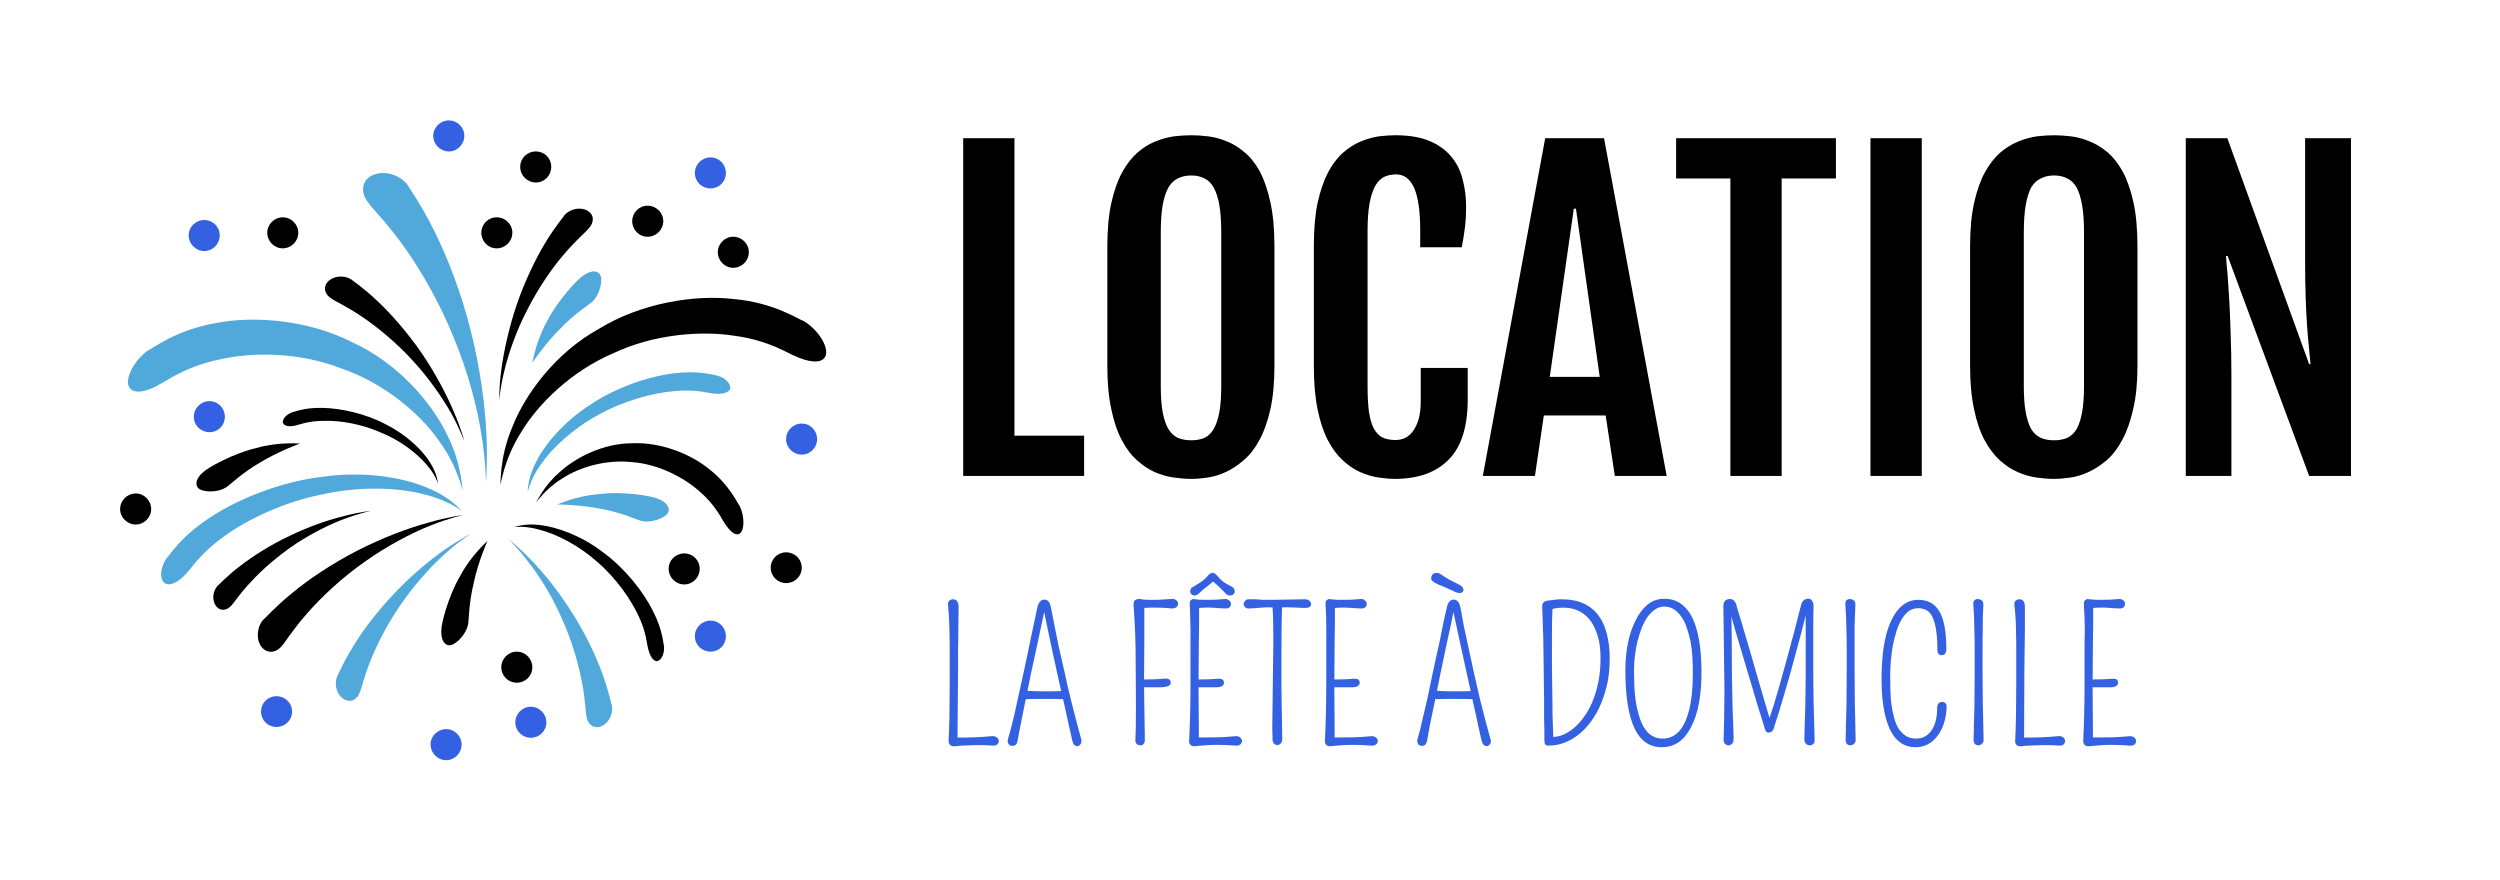 <svg xmlns="http://www.w3.org/2000/svg" version="1.1" xmlns:xlink="http://www.w3.org/1999/xlink" xmlns:svgjs="http://svgjs.dev/svgjs" viewBox="0 0 9.261 3.261"><g transform="matrix(1,0,0,1,3.461,0.501)"><g><path d=" M 0.107 0.011 L 0.297 0.011 L 0.297 1.113 L 0.555 1.113 L 0.555 1.262 L 0.107 1.262 L 0.107 0.011 M 0.952 1.273 Q 0.922 1.273 0.887 1.268 Q 0.852 1.263 0.817 1.248 Q 0.783 1.233 0.751 1.204 Q 0.719 1.176 0.695 1.13 Q 0.67 1.084 0.656 1.016 Q 0.641 0.948 0.641 0.855 L 0.641 0.412 Q 0.641 0.317 0.656 0.25 Q 0.671 0.183 0.696 0.137 Q 0.721 0.092 0.753 0.064 Q 0.784 0.037 0.819 0.023 Q 0.854 0.009 0.888 0.004 Q 0.923 0 0.952 0 Q 0.98 0 1.014 0.004 Q 1.048 0.008 1.082 0.022 Q 1.116 0.035 1.148 0.062 Q 1.181 0.089 1.206 0.134 Q 1.23 0.18 1.245 0.248 Q 1.26 0.316 1.26 0.412 L 1.26 0.855 Q 1.26 0.948 1.245 1.015 Q 1.23 1.082 1.205 1.128 Q 1.18 1.175 1.147 1.203 Q 1.115 1.231 1.081 1.247 Q 1.047 1.263 1.013 1.268 Q 0.979 1.273 0.952 1.273 M 0.952 1.13 Q 0.98 1.13 1.001 1.121 Q 1.022 1.111 1.035 1.088 Q 1.049 1.064 1.056 1.026 Q 1.063 0.987 1.063 0.929 L 1.063 0.36 Q 1.063 0.3 1.056 0.259 Q 1.049 0.219 1.035 0.194 Q 1.022 0.17 1.001 0.16 Q 0.98 0.149 0.952 0.149 Q 0.924 0.149 0.902 0.16 Q 0.881 0.17 0.867 0.194 Q 0.853 0.219 0.846 0.259 Q 0.839 0.3 0.839 0.36 L 0.839 0.929 Q 0.839 0.987 0.846 1.026 Q 0.853 1.064 0.867 1.088 Q 0.881 1.111 0.902 1.121 Q 0.924 1.13 0.952 1.13 M 1.709 1.273 Q 1.68 1.273 1.646 1.268 Q 1.612 1.263 1.578 1.248 Q 1.544 1.233 1.513 1.204 Q 1.482 1.176 1.458 1.13 Q 1.434 1.084 1.42 1.016 Q 1.406 0.948 1.406 0.855 L 1.406 0.412 Q 1.406 0.317 1.42 0.25 Q 1.435 0.183 1.459 0.137 Q 1.483 0.092 1.515 0.064 Q 1.546 0.037 1.58 0.023 Q 1.614 0.009 1.647 0.004 Q 1.68 0 1.709 0 Q 1.783 0 1.834 0.021 Q 1.884 0.042 1.914 0.078 Q 1.945 0.114 1.957 0.163 Q 1.97 0.211 1.97 0.265 Q 1.97 0.305 1.966 0.339 Q 1.962 0.374 1.954 0.415 L 1.8 0.415 L 1.8 0.351 Q 1.8 0.248 1.778 0.196 Q 1.755 0.145 1.711 0.145 Q 1.685 0.145 1.665 0.155 Q 1.645 0.166 1.632 0.19 Q 1.619 0.215 1.612 0.255 Q 1.605 0.295 1.605 0.355 L 1.605 0.927 Q 1.605 0.985 1.61 1.024 Q 1.616 1.063 1.628 1.086 Q 1.641 1.11 1.661 1.12 Q 1.681 1.129 1.709 1.129 Q 1.728 1.129 1.745 1.121 Q 1.761 1.113 1.774 1.095 Q 1.787 1.077 1.795 1.049 Q 1.802 1.022 1.802 0.984 L 1.802 0.862 L 1.976 0.862 L 1.976 0.978 Q 1.976 1.129 1.907 1.2 Q 1.838 1.272 1.709 1.273 M 2.263 0.011 L 2.481 0.011 L 2.713 1.262 L 2.521 1.262 L 2.487 1.038 L 2.258 1.038 L 2.225 1.262 L 2.032 1.262 L 2.263 0.011 M 2.465 0.895 L 2.377 0.272 L 2.369 0.272 L 2.28 0.895 L 2.465 0.895 M 2.949 0.16 L 2.748 0.16 L 2.748 0.011 L 3.34 0.011 L 3.34 0.16 L 3.139 0.16 L 3.139 1.262 L 2.949 1.262 L 2.949 0.16 M 3.468 0.011 L 3.658 0.011 L 3.658 1.262 L 3.468 1.262 L 3.468 0.011 M 4.148 1.273 Q 4.118 1.273 4.083 1.268 Q 4.048 1.263 4.014 1.248 Q 3.979 1.233 3.947 1.204 Q 3.916 1.176 3.891 1.13 Q 3.866 1.084 3.852 1.016 Q 3.837 0.948 3.837 0.855 L 3.837 0.412 Q 3.837 0.317 3.852 0.25 Q 3.867 0.183 3.892 0.137 Q 3.917 0.092 3.949 0.064 Q 3.981 0.037 4.016 0.023 Q 4.05 0.009 4.085 0.004 Q 4.119 0 4.148 0 Q 4.176 0 4.21 0.004 Q 4.244 0.008 4.278 0.022 Q 4.312 0.035 4.345 0.062 Q 4.377 0.089 4.402 0.134 Q 4.427 0.18 4.442 0.248 Q 4.457 0.316 4.457 0.412 L 4.457 0.855 Q 4.457 0.948 4.441 1.015 Q 4.426 1.082 4.401 1.128 Q 4.376 1.175 4.344 1.203 Q 4.311 1.231 4.277 1.247 Q 4.243 1.263 4.209 1.268 Q 4.176 1.273 4.148 1.273 M 4.148 1.13 Q 4.176 1.13 4.197 1.121 Q 4.218 1.111 4.232 1.088 Q 4.245 1.064 4.252 1.026 Q 4.259 0.987 4.259 0.929 L 4.259 0.36 Q 4.259 0.3 4.252 0.259 Q 4.245 0.219 4.232 0.194 Q 4.218 0.17 4.197 0.16 Q 4.176 0.149 4.148 0.149 Q 4.12 0.149 4.099 0.16 Q 4.077 0.17 4.063 0.194 Q 4.05 0.219 4.043 0.259 Q 4.036 0.3 4.036 0.36 L 4.036 0.929 Q 4.036 0.987 4.043 1.026 Q 4.05 1.064 4.063 1.088 Q 4.077 1.111 4.099 1.121 Q 4.12 1.13 4.148 1.13 M 4.636 0.011 L 4.79 0.011 L 5.093 0.848 L 5.098 0.848 Q 5.095 0.819 5.092 0.783 Q 5.088 0.747 5.085 0.701 Q 5.082 0.656 5.08 0.598 Q 5.078 0.54 5.078 0.467 L 5.078 0.011 L 5.248 0.011 L 5.248 1.262 L 5.093 1.262 L 4.791 0.447 L 4.785 0.447 Q 4.787 0.48 4.791 0.518 Q 4.794 0.557 4.797 0.609 Q 4.8 0.661 4.802 0.73 Q 4.805 0.799 4.805 0.894 L 4.805 1.262 L 4.636 1.262 L 4.636 0.011" fill="#000000" fill-rule="nonzero"></path></g><g><path d=" M 0.069 1.719 Q 0.09 1.719 0.09 1.748 Q 0.09 1.787 0.089 1.83 Q 0.089 1.874 0.088 1.909 Q 0.088 1.944 0.088 1.991 Q 0.087 2.089 0.086 2.231 Q 0.152 2.232 0.213 2.226 Q 0.225 2.225 0.232 2.231 Q 0.239 2.237 0.239 2.244 Q 0.239 2.251 0.233 2.257 Q 0.227 2.262 0.215 2.261 Q 0.177 2.258 0.133 2.26 Q 0.09 2.261 0.081 2.263 Q 0.072 2.264 0.067 2.263 Q 0.063 2.262 0.06 2.26 Q 0.053 2.254 0.053 2.243 Q 0.057 2.165 0.057 2.039 Q 0.057 1.914 0.057 1.884 Q 0.057 1.854 0.056 1.829 Q 0.055 1.78 0.051 1.74 Q 0.05 1.729 0.056 1.724 Q 0.062 1.719 0.069 1.719 M 0.408 1.72 Q 0.416 1.72 0.423 1.727 Q 0.429 1.733 0.433 1.754 Q 0.437 1.776 0.445 1.815 Q 0.453 1.854 0.462 1.899 Q 0.472 1.943 0.483 1.991 Q 0.493 2.038 0.504 2.083 Q 0.53 2.187 0.544 2.236 Q 0.547 2.248 0.542 2.255 Q 0.537 2.263 0.531 2.263 Q 0.524 2.263 0.519 2.259 Q 0.514 2.255 0.51 2.237 Q 0.506 2.219 0.497 2.179 Q 0.488 2.139 0.478 2.093 Q 0.477 2.091 0.477 2.089 Q 0.454 2.088 0.413 2.088 Q 0.364 2.088 0.339 2.089 Q 0.338 2.091 0.338 2.093 Q 0.318 2.191 0.308 2.245 Q 0.305 2.262 0.29 2.262 Q 0.275 2.262 0.272 2.247 Q 0.271 2.243 0.274 2.233 Q 0.277 2.224 0.283 2.201 Q 0.289 2.178 0.296 2.149 Q 0.302 2.12 0.31 2.085 Q 0.318 2.05 0.326 2.013 Q 0.334 1.976 0.342 1.938 Q 0.35 1.901 0.357 1.866 Q 0.364 1.831 0.371 1.8 Q 0.377 1.77 0.381 1.752 Q 0.388 1.72 0.408 1.72 M 0.345 2.058 Q 0.37 2.06 0.413 2.06 Q 0.449 2.06 0.47 2.059 Q 0.463 2.028 0.456 1.996 Q 0.445 1.947 0.435 1.9 Q 0.419 1.824 0.407 1.766 Q 0.399 1.805 0.385 1.87 Q 0.366 1.958 0.356 2.004 Q 0.351 2.032 0.345 2.058 M 0.747 2.111 L 0.746 1.951 Q 0.746 1.84 0.738 1.739 Q 0.737 1.724 0.748 1.72 Q 0.754 1.717 0.762 1.718 Q 0.776 1.721 0.796 1.721 Q 0.816 1.721 0.825 1.721 Q 0.834 1.72 0.843 1.72 Q 0.867 1.719 0.875 1.718 Q 0.884 1.717 0.888 1.718 Q 0.893 1.72 0.896 1.722 Q 0.903 1.728 0.903 1.736 Q 0.903 1.743 0.897 1.748 Q 0.891 1.753 0.88 1.753 Q 0.87 1.752 0.857 1.751 Q 0.844 1.751 0.83 1.75 Q 0.799 1.749 0.778 1.751 L 0.778 1.808 Q 0.778 1.842 0.778 1.877 Q 0.777 1.972 0.777 2.016 Q 0.823 2.016 0.849 2.013 Q 0.876 2.01 0.876 2.028 Q 0.876 2.044 0.838 2.045 Q 0.828 2.045 0.823 2.045 L 0.796 2.045 L 0.777 2.045 L 0.78 2.239 Q 0.78 2.248 0.776 2.254 Q 0.771 2.26 0.766 2.26 Q 0.761 2.26 0.757 2.259 Q 0.754 2.258 0.751 2.256 Q 0.744 2.25 0.745 2.239 Q 0.747 2.201 0.747 2.111 M 0.979 2.077 L 0.98 2.195 Q 0.98 2.211 0.98 2.222 Q 0.98 2.227 0.98 2.231 Q 1.064 2.231 1.092 2.228 Q 1.12 2.225 1.125 2.227 Q 1.13 2.228 1.133 2.231 Q 1.14 2.237 1.14 2.244 Q 1.14 2.251 1.133 2.257 Q 1.127 2.262 1.116 2.261 Q 1.061 2.257 1.017 2.259 Q 0.973 2.262 0.968 2.263 Q 0.962 2.264 0.958 2.263 Q 0.954 2.262 0.951 2.26 Q 0.943 2.254 0.944 2.243 Q 0.949 2.147 0.949 2.03 Q 0.949 1.913 0.949 1.883 Q 0.949 1.853 0.949 1.828 Q 0.948 1.775 0.947 1.752 Q 0.945 1.73 0.948 1.726 Q 0.95 1.722 0.954 1.72 Q 0.959 1.717 0.966 1.719 Q 0.98 1.721 1.003 1.721 Q 1.048 1.721 1.064 1.719 Q 1.08 1.717 1.085 1.719 Q 1.089 1.72 1.092 1.723 Q 1.099 1.728 1.099 1.736 Q 1.099 1.744 1.093 1.749 Q 1.087 1.754 1.077 1.753 Q 1.066 1.753 1.055 1.752 Q 1.043 1.751 1.03 1.75 Q 1.002 1.749 0.981 1.751 Q 0.981 1.78 0.981 1.809 Q 0.98 1.843 0.98 1.877 Q 0.979 1.971 0.979 2.016 Q 1.021 2.016 1.04 2.014 Q 1.062 2.012 1.067 2.016 Q 1.073 2.02 1.073 2.028 Q 1.073 2.046 1.038 2.045 Q 1.031 2.045 1.026 2.045 L 0.999 2.045 L 0.979 2.045 L 0.979 2.077 M 1.052 1.636 Q 1.066 1.655 1.098 1.67 Q 1.113 1.677 1.113 1.69 Q 1.113 1.696 1.108 1.701 Q 1.103 1.705 1.097 1.705 Q 1.086 1.705 1.08 1.698 Q 1.073 1.691 1.067 1.685 Q 1.061 1.679 1.054 1.672 Q 1.042 1.661 1.033 1.653 Q 1.023 1.661 1.015 1.668 Q 0.99 1.687 0.984 1.694 Q 0.973 1.705 0.965 1.705 Q 0.957 1.705 0.953 1.701 Q 0.948 1.696 0.948 1.691 Q 0.948 1.678 0.957 1.674 Q 0.965 1.669 0.972 1.665 Q 0.98 1.66 0.986 1.656 Q 1.002 1.645 1.008 1.638 Q 1.021 1.621 1.029 1.621 Q 1.037 1.621 1.042 1.626 Q 1.047 1.63 1.052 1.636 M 1.254 1.721 Q 1.263 1.721 1.373 1.719 Q 1.389 1.719 1.394 1.73 Q 1.396 1.734 1.396 1.738 Q 1.396 1.742 1.391 1.747 Q 1.386 1.751 1.372 1.751 Q 1.358 1.751 1.346 1.75 Q 1.333 1.749 1.322 1.749 Q 1.302 1.748 1.288 1.749 Q 1.286 1.825 1.286 1.915 Q 1.286 2.011 1.286 2.046 Q 1.286 2.082 1.287 2.114 Q 1.288 2.196 1.289 2.236 Q 1.289 2.248 1.283 2.253 Q 1.278 2.259 1.271 2.259 Q 1.265 2.259 1.259 2.254 Q 1.253 2.248 1.253 2.238 L 1.252 2.194 L 1.256 1.876 Q 1.256 1.788 1.253 1.749 Q 1.236 1.748 1.211 1.75 Q 1.183 1.752 1.17 1.753 Q 1.157 1.754 1.152 1.749 Q 1.146 1.744 1.146 1.737 Q 1.146 1.731 1.152 1.724 Q 1.157 1.718 1.169 1.719 Q 1.181 1.719 1.189 1.719 Q 1.198 1.72 1.205 1.72 Q 1.211 1.72 1.216 1.721 Q 1.221 1.721 1.226 1.721 Q 1.231 1.721 1.238 1.721 L 1.254 1.721 M 1.482 2.077 L 1.483 2.195 Q 1.483 2.211 1.483 2.222 Q 1.483 2.227 1.483 2.231 Q 1.567 2.231 1.595 2.228 Q 1.623 2.225 1.628 2.227 Q 1.633 2.228 1.636 2.231 Q 1.643 2.237 1.643 2.244 Q 1.643 2.251 1.636 2.257 Q 1.63 2.262 1.619 2.261 Q 1.564 2.257 1.52 2.259 Q 1.476 2.262 1.471 2.263 Q 1.466 2.264 1.461 2.263 Q 1.457 2.262 1.454 2.26 Q 1.446 2.254 1.447 2.243 Q 1.452 2.147 1.452 2.03 Q 1.452 1.913 1.452 1.883 Q 1.452 1.853 1.452 1.828 Q 1.452 1.775 1.45 1.752 Q 1.448 1.73 1.451 1.726 Q 1.453 1.722 1.457 1.72 Q 1.462 1.717 1.47 1.719 Q 1.483 1.721 1.506 1.721 Q 1.551 1.721 1.567 1.719 Q 1.583 1.717 1.588 1.719 Q 1.592 1.72 1.595 1.723 Q 1.602 1.728 1.602 1.736 Q 1.602 1.744 1.596 1.749 Q 1.59 1.754 1.58 1.753 Q 1.569 1.753 1.558 1.752 Q 1.546 1.751 1.533 1.75 Q 1.505 1.749 1.484 1.751 Q 1.484 1.78 1.484 1.809 Q 1.483 1.843 1.483 1.877 Q 1.482 1.971 1.482 2.016 Q 1.524 2.016 1.543 2.014 Q 1.565 2.012 1.57 2.016 Q 1.576 2.02 1.576 2.028 Q 1.576 2.046 1.541 2.045 Q 1.534 2.045 1.529 2.045 L 1.502 2.045 L 1.482 2.045 L 1.482 2.077 M 1.925 1.72 Q 1.933 1.72 1.939 1.727 Q 1.946 1.733 1.95 1.754 Q 1.954 1.776 1.961 1.815 Q 1.969 1.854 1.979 1.899 Q 1.989 1.943 1.999 1.991 Q 2.01 2.038 2.02 2.083 Q 2.046 2.187 2.06 2.236 Q 2.064 2.248 2.059 2.255 Q 2.053 2.263 2.047 2.263 Q 2.041 2.263 2.036 2.259 Q 2.03 2.255 2.026 2.237 Q 2.022 2.219 2.013 2.179 Q 2.005 2.139 1.994 2.093 Q 1.994 2.091 1.994 2.089 Q 1.971 2.088 1.93 2.088 Q 1.881 2.088 1.855 2.089 Q 1.855 2.091 1.855 2.093 Q 1.834 2.191 1.825 2.245 Q 1.821 2.262 1.807 2.262 Q 1.792 2.262 1.789 2.247 Q 1.788 2.243 1.791 2.233 Q 1.794 2.224 1.8 2.201 Q 1.805 2.178 1.812 2.149 Q 1.819 2.12 1.827 2.085 Q 1.834 2.05 1.842 2.013 Q 1.85 1.976 1.858 1.938 Q 1.866 1.901 1.874 1.866 Q 1.881 1.831 1.887 1.8 Q 1.894 1.77 1.898 1.752 Q 1.904 1.72 1.925 1.72 M 1.862 2.058 Q 1.887 2.06 1.93 2.06 Q 1.966 2.06 1.987 2.059 Q 1.98 2.028 1.973 1.996 Q 1.962 1.947 1.952 1.9 Q 1.935 1.824 1.923 1.766 Q 1.916 1.805 1.901 1.87 Q 1.883 1.958 1.873 2.004 Q 1.867 2.032 1.862 2.058 M 1.87 1.623 Q 1.877 1.626 1.891 1.636 Q 1.906 1.646 1.919 1.652 Q 1.932 1.659 1.941 1.663 Q 1.949 1.667 1.954 1.671 Q 1.958 1.675 1.96 1.681 Q 1.962 1.693 1.949 1.696 Q 1.941 1.697 1.926 1.69 Q 1.912 1.683 1.898 1.677 Q 1.883 1.671 1.871 1.666 Q 1.842 1.653 1.841 1.645 Q 1.84 1.636 1.844 1.63 Q 1.847 1.623 1.855 1.622 Q 1.863 1.62 1.87 1.623 M 2.491 1.846 Q 2.502 1.887 2.502 1.936 Q 2.502 1.985 2.494 2.027 Q 2.485 2.069 2.47 2.105 Q 2.455 2.141 2.434 2.17 Q 2.414 2.198 2.388 2.219 Q 2.336 2.261 2.275 2.261 Q 2.265 2.261 2.262 2.255 Q 2.26 2.248 2.26 2.24 L 2.26 2.211 Q 2.26 2.19 2.259 2.161 Q 2.259 2.131 2.259 2.095 Q 2.259 2.059 2.258 2.02 Q 2.258 1.982 2.257 1.942 Q 2.257 1.903 2.256 1.867 Q 2.254 1.792 2.252 1.749 Q 2.25 1.727 2.272 1.724 Q 2.303 1.719 2.324 1.719 Q 2.458 1.719 2.491 1.846 M 2.293 2.229 Q 2.33 2.228 2.368 2.197 Q 2.437 2.139 2.46 2.025 Q 2.468 1.986 2.468 1.936 Q 2.468 1.886 2.456 1.85 Q 2.444 1.813 2.425 1.791 Q 2.388 1.75 2.331 1.75 Q 2.306 1.75 2.29 1.755 Q 2.288 1.789 2.288 1.851 Q 2.288 1.925 2.288 1.965 Q 2.288 2.004 2.289 2.042 Q 2.289 2.079 2.29 2.114 Q 2.29 2.148 2.291 2.175 Q 2.292 2.21 2.293 2.229 M 2.695 2.267 Q 2.626 2.267 2.593 2.195 Q 2.56 2.123 2.56 1.983 Q 2.56 1.872 2.598 1.797 Q 2.616 1.76 2.643 1.738 Q 2.67 1.717 2.704 1.717 Q 2.739 1.717 2.765 1.735 Q 2.791 1.753 2.808 1.787 Q 2.841 1.855 2.842 1.983 Q 2.843 2.118 2.803 2.193 Q 2.765 2.267 2.695 2.267 M 2.74 1.756 Q 2.724 1.746 2.705 1.746 Q 2.686 1.746 2.671 1.756 Q 2.656 1.766 2.643 1.783 Q 2.631 1.8 2.621 1.824 Q 2.612 1.847 2.605 1.874 Q 2.592 1.929 2.592 1.985 Q 2.592 2.04 2.596 2.077 Q 2.6 2.114 2.608 2.141 Q 2.615 2.168 2.625 2.187 Q 2.635 2.205 2.647 2.216 Q 2.669 2.235 2.698 2.235 Q 2.787 2.235 2.806 2.073 Q 2.81 2.035 2.81 1.997 Q 2.81 1.958 2.808 1.929 Q 2.806 1.9 2.801 1.873 Q 2.795 1.847 2.787 1.823 Q 2.779 1.8 2.767 1.783 Q 2.755 1.766 2.74 1.756 M 3.256 1.842 L 3.256 1.962 Q 3.256 2.088 3.261 2.239 Q 3.262 2.25 3.256 2.255 Q 3.25 2.26 3.243 2.26 Q 3.235 2.26 3.229 2.254 Q 3.223 2.248 3.223 2.238 Q 3.228 2.088 3.228 1.988 L 3.228 1.816 Q 3.228 1.796 3.228 1.779 Q 3.221 1.808 3.209 1.853 Q 3.182 1.952 3.172 1.99 Q 3.161 2.029 3.15 2.066 Q 3.128 2.142 3.109 2.199 Q 3.107 2.206 3.102 2.209 Q 3.096 2.213 3.09 2.213 Q 3.08 2.213 3.077 2.199 Q 3.075 2.194 3.069 2.174 Q 3.063 2.153 3.053 2.123 Q 3.044 2.093 3.033 2.055 Q 3.022 2.018 3.01 1.979 Q 2.998 1.939 2.987 1.901 Q 2.976 1.862 2.966 1.83 Q 2.959 1.803 2.953 1.783 L 2.954 1.865 Q 2.954 2.016 2.957 2.115 Q 2.96 2.213 2.961 2.229 Q 2.961 2.245 2.959 2.249 Q 2.957 2.253 2.954 2.255 Q 2.941 2.266 2.929 2.254 Q 2.923 2.249 2.924 2.234 Q 2.924 2.22 2.925 2.199 Q 2.926 2.177 2.926 2.153 Q 2.927 2.097 2.927 2.048 L 2.923 1.745 Q 2.923 1.73 2.93 1.724 Q 2.937 1.718 2.947 1.718 Q 2.964 1.718 2.971 1.739 Q 2.972 1.741 2.974 1.751 Q 2.977 1.761 2.982 1.777 Q 2.987 1.793 2.993 1.813 Q 2.999 1.834 3.006 1.858 Q 3.013 1.882 3.021 1.908 Q 3.047 2 3.094 2.159 Q 3.119 2.089 3.185 1.841 Q 3.198 1.791 3.211 1.74 Q 3.217 1.717 3.239 1.717 Q 3.247 1.717 3.252 1.725 Q 3.258 1.734 3.257 1.75 Q 3.256 1.772 3.256 1.842 M 3.409 1.823 Q 3.409 1.841 3.409 1.969 Q 3.409 2.097 3.413 2.238 Q 3.414 2.248 3.407 2.254 Q 3.401 2.26 3.393 2.26 Q 3.386 2.26 3.381 2.255 Q 3.375 2.25 3.376 2.232 Q 3.377 2.215 3.377 2.184 Q 3.378 2.154 3.379 2.119 Q 3.38 2.051 3.38 1.991 Q 3.38 1.932 3.38 1.899 Q 3.38 1.865 3.379 1.838 Q 3.378 1.776 3.375 1.739 Q 3.374 1.728 3.379 1.723 Q 3.384 1.718 3.392 1.718 Q 3.399 1.718 3.406 1.723 Q 3.413 1.728 3.412 1.74 Q 3.412 1.753 3.411 1.765 Q 3.411 1.777 3.41 1.791 Q 3.41 1.805 3.409 1.823 M 3.715 2.122 Q 3.715 2.111 3.72 2.105 Q 3.726 2.099 3.733 2.099 Q 3.74 2.099 3.746 2.104 Q 3.751 2.109 3.75 2.12 Q 3.747 2.187 3.714 2.228 Q 3.682 2.267 3.635 2.267 Q 3.545 2.267 3.519 2.133 Q 3.509 2.083 3.509 2.016 Q 3.509 1.948 3.517 1.896 Q 3.525 1.843 3.542 1.804 Q 3.579 1.721 3.645 1.721 Q 3.697 1.721 3.722 1.762 Q 3.749 1.805 3.749 1.904 Q 3.749 1.915 3.744 1.921 Q 3.739 1.926 3.732 1.926 Q 3.716 1.926 3.716 1.907 Q 3.716 1.784 3.677 1.76 Q 3.663 1.752 3.644 1.752 Q 3.626 1.752 3.611 1.762 Q 3.596 1.773 3.585 1.791 Q 3.573 1.81 3.565 1.835 Q 3.557 1.86 3.551 1.889 Q 3.541 1.947 3.541 2.004 Q 3.541 2.062 3.544 2.096 Q 3.548 2.13 3.555 2.155 Q 3.561 2.179 3.57 2.195 Q 3.58 2.21 3.591 2.219 Q 3.609 2.235 3.638 2.235 Q 3.67 2.235 3.691 2.209 Q 3.715 2.178 3.715 2.122 M 3.884 1.823 Q 3.883 1.841 3.883 1.969 Q 3.883 2.097 3.887 2.238 Q 3.888 2.248 3.881 2.254 Q 3.875 2.26 3.868 2.26 Q 3.86 2.26 3.855 2.255 Q 3.849 2.25 3.85 2.232 Q 3.851 2.215 3.851 2.184 Q 3.852 2.154 3.853 2.119 Q 3.854 2.051 3.854 1.991 Q 3.854 1.932 3.854 1.899 Q 3.854 1.865 3.853 1.838 Q 3.852 1.776 3.849 1.739 Q 3.848 1.728 3.853 1.723 Q 3.858 1.718 3.866 1.718 Q 3.873 1.718 3.88 1.723 Q 3.887 1.728 3.886 1.74 Q 3.886 1.753 3.885 1.765 Q 3.885 1.777 3.884 1.791 Q 3.884 1.805 3.884 1.823 M 4.02 1.719 Q 4.04 1.719 4.04 1.748 Q 4.04 1.787 4.04 1.83 Q 4.039 1.874 4.039 1.909 Q 4.039 1.944 4.038 1.991 Q 4.038 2.089 4.037 2.231 Q 4.103 2.232 4.164 2.226 Q 4.176 2.225 4.183 2.231 Q 4.189 2.237 4.189 2.244 Q 4.189 2.251 4.183 2.257 Q 4.177 2.262 4.166 2.261 Q 4.128 2.258 4.084 2.26 Q 4.04 2.261 4.031 2.263 Q 4.022 2.264 4.018 2.263 Q 4.014 2.262 4.011 2.26 Q 4.003 2.254 4.004 2.243 Q 4.008 2.165 4.008 2.039 Q 4.008 1.914 4.008 1.884 Q 4.008 1.854 4.007 1.829 Q 4.006 1.78 4.001 1.74 Q 4 1.729 4.006 1.724 Q 4.012 1.719 4.02 1.719 M 4.291 2.077 L 4.292 2.195 Q 4.292 2.211 4.292 2.222 Q 4.292 2.227 4.292 2.231 Q 4.376 2.231 4.404 2.228 Q 4.433 2.225 4.437 2.227 Q 4.442 2.228 4.445 2.231 Q 4.452 2.237 4.452 2.244 Q 4.452 2.251 4.446 2.257 Q 4.439 2.262 4.428 2.261 Q 4.373 2.257 4.329 2.259 Q 4.286 2.262 4.28 2.263 Q 4.275 2.264 4.271 2.263 Q 4.267 2.262 4.263 2.26 Q 4.256 2.254 4.256 2.243 Q 4.261 2.147 4.261 2.03 Q 4.261 1.913 4.261 1.883 Q 4.262 1.853 4.262 1.828 Q 4.261 1.775 4.259 1.752 Q 4.258 1.73 4.26 1.726 Q 4.263 1.722 4.266 1.72 Q 4.271 1.717 4.279 1.719 Q 4.293 1.721 4.316 1.721 Q 4.36 1.721 4.376 1.719 Q 4.392 1.717 4.397 1.719 Q 4.402 1.72 4.405 1.723 Q 4.411 1.728 4.411 1.736 Q 4.411 1.744 4.405 1.749 Q 4.399 1.754 4.389 1.753 Q 4.379 1.753 4.367 1.752 Q 4.355 1.751 4.342 1.75 Q 4.314 1.749 4.293 1.751 Q 4.293 1.78 4.293 1.809 Q 4.293 1.843 4.292 1.877 Q 4.291 1.971 4.291 2.016 Q 4.333 2.016 4.353 2.014 Q 4.374 2.012 4.38 2.016 Q 4.385 2.02 4.385 2.028 Q 4.385 2.046 4.351 2.045 Q 4.344 2.045 4.338 2.045 L 4.311 2.045 L 4.291 2.045 L 4.291 2.077" fill="#3361e1" fill-rule="nonzero"></path></g><g clip-path="url(#SvgjsClipPath1002)"><g clip-path="url(#a55c4c6fd-d6fe-4c63-8cad-278aa04f8b9195afd9dc-8d47-424c-be5f-52791777d0ec)"><path d=" M -2.761 1.612 C -2.752 1.604 -2.718 1.548 -2.631 1.486 C -2.548 1.425 -2.411 1.359 -2.27 1.331 C -2.129 1.299 -1.984 1.305 -1.891 1.33 C -1.795 1.353 -1.752 1.393 -1.749 1.391 C -1.753 1.393 -1.786 1.343 -1.878 1.306 C -1.966 1.268 -2.115 1.242 -2.272 1.266 C -2.426 1.284 -2.589 1.352 -2.689 1.42 C -2.793 1.489 -2.834 1.558 -2.844 1.567 C -2.873 1.611 -2.868 1.655 -2.845 1.662 C -2.822 1.67 -2.788 1.646 -2.761 1.612" fill="#51a8db" transform="matrix(1,0,0,1,0,0)" fill-rule="nonzero"></path></g><g clip-path="url(#a55c4c6fd-d6fe-4c63-8cad-278aa04f8b9195afd9dc-8d47-424c-be5f-52791777d0ec)"><path d=" M -1.062 1.893 C -1.065 1.886 -1.066 1.843 -1.095 1.782 C -1.123 1.721 -1.178 1.641 -1.248 1.581 C -1.317 1.519 -1.401 1.477 -1.46 1.462 C -1.521 1.444 -1.558 1.453 -1.559 1.451 C -1.557 1.454 -1.524 1.436 -1.46 1.444 C -1.399 1.451 -1.307 1.483 -1.227 1.545 C -1.146 1.604 -1.076 1.693 -1.042 1.763 C -1.005 1.834 -1.004 1.886 -1.001 1.894 C -0.999 1.927 -1.016 1.951 -1.031 1.948 C -1.046 1.944 -1.057 1.92 -1.062 1.893" fill="#000000" transform="matrix(1,0,0,1,0,0)" fill-rule="nonzero"></path></g><g clip-path="url(#a55c4c6fd-d6fe-4c63-8cad-278aa04f8b9195afd9dc-8d47-424c-be5f-52791777d0ec)"><path d=" M -0.83 0.955 C -0.839 0.955 -0.886 0.94 -0.964 0.948 C -1.041 0.954 -1.15 0.983 -1.243 1.035 C -1.338 1.086 -1.417 1.16 -1.457 1.219 C -1.5 1.278 -1.504 1.322 -1.507 1.322 C -1.504 1.321 -1.51 1.278 -1.476 1.212 C -1.445 1.148 -1.373 1.061 -1.274 0.998 C -1.178 0.933 -1.053 0.892 -0.964 0.882 C -0.872 0.87 -0.815 0.889 -0.805 0.89 C -0.768 0.9 -0.749 0.928 -0.758 0.943 C -0.768 0.958 -0.799 0.961 -0.83 0.955" fill="#51a8db" transform="matrix(1,0,0,1,0,0)" fill-rule="nonzero"></path></g><g clip-path="url(#a55c4c6fd-d6fe-4c63-8cad-278aa04f8b9195afd9dc-8d47-424c-be5f-52791777d0ec)"><path d=" M -2.358 1.073 C -2.351 1.072 -2.319 1.058 -2.261 1.058 C -2.204 1.056 -2.123 1.069 -2.051 1.101 C -1.978 1.13 -1.916 1.179 -1.882 1.219 C -1.846 1.259 -1.84 1.29 -1.837 1.29 C -1.84 1.29 -1.839 1.258 -1.868 1.212 C -1.896 1.167 -1.954 1.11 -2.032 1.071 C -2.106 1.031 -2.2 1.011 -2.266 1.01 C -2.334 1.008 -2.374 1.026 -2.381 1.027 C -2.407 1.038 -2.419 1.059 -2.411 1.069 C -2.403 1.08 -2.38 1.08 -2.358 1.073" fill="#000000" transform="matrix(1,0,0,1,0,0)" fill-rule="nonzero"></path></g><g clip-path="url(#a55c4c6fd-d6fe-4c63-8cad-278aa04f8b9195afd9dc-8d47-424c-be5f-52791777d0ec)"><path d=" M -2.867 0.921 C -2.852 0.916 -2.78 0.859 -2.654 0.832 C -2.53 0.802 -2.353 0.803 -2.199 0.863 C -2.042 0.916 -1.908 1.028 -1.837 1.129 C -1.762 1.23 -1.75 1.319 -1.745 1.317 C -1.751 1.318 -1.746 1.223 -1.807 1.105 C -1.865 0.987 -1.988 0.844 -2.154 0.768 C -2.315 0.685 -2.518 0.667 -2.662 0.696 C -2.81 0.721 -2.898 0.792 -2.914 0.798 C -2.972 0.841 -2.999 0.908 -2.982 0.934 C -2.965 0.961 -2.916 0.951 -2.867 0.921" fill="#51a8db" transform="matrix(1,0,0,1,0,0)" fill-rule="nonzero"></path></g><g clip-path="url(#a55c4c6fd-d6fe-4c63-8cad-278aa04f8b9195afd9dc-8d47-424c-be5f-52791777d0ec)"><path d=" M -0.778 1.435 C -0.785 1.427 -0.808 1.372 -0.869 1.32 C -0.927 1.268 -1.022 1.218 -1.119 1.211 C -1.216 1.2 -1.316 1.23 -1.379 1.272 C -1.445 1.312 -1.474 1.363 -1.476 1.36 C -1.473 1.362 -1.452 1.304 -1.389 1.249 C -1.328 1.193 -1.226 1.141 -1.119 1.141 C -1.012 1.136 -0.899 1.182 -0.83 1.24 C -0.758 1.297 -0.729 1.364 -0.721 1.373 C -0.701 1.415 -0.704 1.463 -0.72 1.475 C -0.736 1.487 -0.759 1.466 -0.778 1.435" fill="#000000" transform="matrix(1,0,0,1,0,0)" fill-rule="nonzero"></path></g><g clip-path="url(#a55c4c6fd-d6fe-4c63-8cad-278aa04f8b9195afd9dc-8d47-424c-be5f-52791777d0ec)"><path d=" M -0.52 0.816 C -0.535 0.812 -0.611 0.76 -0.739 0.743 C -0.864 0.723 -1.041 0.737 -1.19 0.808 C -1.343 0.873 -1.468 0.995 -1.531 1.101 C -1.598 1.207 -1.604 1.297 -1.609 1.295 C -1.603 1.295 -1.615 1.202 -1.562 1.078 C -1.514 0.957 -1.402 0.805 -1.242 0.717 C -1.088 0.622 -0.887 0.589 -0.741 0.607 C -0.592 0.62 -0.499 0.685 -0.482 0.689 C -0.421 0.728 -0.389 0.793 -0.404 0.82 C -0.418 0.848 -0.468 0.841 -0.52 0.816" fill="#000000" transform="matrix(1,0,0,1,0,0)" fill-rule="nonzero"></path></g><g clip-path="url(#a55c4c6fd-d6fe-4c63-8cad-278aa04f8b9195afd9dc-8d47-424c-be5f-52791777d0ec)"><path d=" M -2.094 0.253 C -2.089 0.264 -2.031 0.32 -1.967 0.409 C -1.903 0.498 -1.832 0.621 -1.78 0.75 C -1.727 0.878 -1.692 1.011 -1.677 1.113 C -1.66 1.215 -1.663 1.284 -1.659 1.283 C -1.662 1.284 -1.654 1.213 -1.659 1.107 C -1.664 1.002 -1.682 0.862 -1.717 0.725 C -1.751 0.588 -1.802 0.455 -1.851 0.357 C -1.9 0.258 -1.946 0.194 -1.952 0.183 C -1.983 0.143 -2.043 0.129 -2.083 0.149 C -2.123 0.169 -2.127 0.215 -2.094 0.253" fill="#51a8db" transform="matrix(1,0,0,1,0,0)" fill-rule="nonzero"></path></g><g clip-path="url(#a55c4c6fd-d6fe-4c63-8cad-278aa04f8b9195afd9dc-8d47-424c-be5f-52791777d0ec)"><path d=" M -2.23 0.607 C -2.224 0.613 -2.177 0.633 -2.119 0.673 C -2.061 0.712 -1.991 0.77 -1.931 0.836 C -1.871 0.901 -1.821 0.974 -1.789 1.031 C -1.757 1.089 -1.743 1.131 -1.741 1.13 C -1.742 1.131 -1.753 1.086 -1.78 1.024 C -1.806 0.962 -1.848 0.882 -1.899 0.807 C -1.95 0.733 -2.01 0.664 -2.061 0.616 C -2.112 0.567 -2.154 0.539 -2.16 0.534 C -2.187 0.517 -2.226 0.521 -2.246 0.542 C -2.266 0.563 -2.258 0.592 -2.23 0.607" fill="#000000" transform="matrix(1,0,0,1,0,0)" fill-rule="nonzero"></path></g><g clip-path="url(#a55c4c6fd-d6fe-4c63-8cad-278aa04f8b9195afd9dc-8d47-424c-be5f-52791777d0ec)"><path d=" M -2.602 1.74 C -2.597 1.736 -2.573 1.698 -2.531 1.654 C -2.49 1.609 -2.43 1.557 -2.366 1.514 C -2.302 1.472 -2.233 1.438 -2.179 1.419 C -2.125 1.399 -2.087 1.392 -2.088 1.391 C -2.087 1.392 -2.127 1.395 -2.184 1.41 C -2.254 1.427 -2.321 1.452 -2.386 1.483 C -2.457 1.516 -2.524 1.559 -2.572 1.596 C -2.621 1.633 -2.65 1.666 -2.656 1.67 C -2.674 1.691 -2.676 1.725 -2.66 1.745 C -2.645 1.764 -2.62 1.762 -2.602 1.74" fill="#000000" transform="matrix(1,0,0,1,0,0)" fill-rule="nonzero"></path></g><g clip-path="url(#a55c4c6fd-d6fe-4c63-8cad-278aa04f8b9195afd9dc-8d47-424c-be5f-52791777d0ec)"><path d=" M -2.127 2.06 C -2.123 2.054 -2.112 2.003 -2.085 1.938 C -2.059 1.873 -2.016 1.793 -1.964 1.721 C -1.913 1.649 -1.852 1.585 -1.803 1.542 C -1.753 1.498 -1.715 1.476 -1.716 1.474 C -1.715 1.476 -1.756 1.495 -1.812 1.534 C -1.867 1.572 -1.937 1.63 -1.999 1.696 C -2.061 1.761 -2.117 1.833 -2.153 1.894 C -2.19 1.953 -2.209 2 -2.213 2.007 C -2.224 2.037 -2.212 2.075 -2.187 2.089 C -2.162 2.104 -2.136 2.091 -2.127 2.06" fill="#51a8db" transform="matrix(1,0,0,1,0,0)" fill-rule="nonzero"></path></g><g clip-path="url(#a55c4c6fd-d6fe-4c63-8cad-278aa04f8b9195afd9dc-8d47-424c-be5f-52791777d0ec)"><path d=" M -1.282 0.347 C -1.286 0.354 -1.325 0.386 -1.371 0.44 C -1.417 0.493 -1.468 0.568 -1.508 0.647 C -1.549 0.726 -1.578 0.81 -1.593 0.874 C -1.609 0.938 -1.611 0.982 -1.613 0.981 C -1.611 0.982 -1.613 0.936 -1.604 0.869 C -1.595 0.802 -1.576 0.714 -1.547 0.628 C -1.518 0.543 -1.478 0.46 -1.442 0.4 C -1.406 0.34 -1.373 0.302 -1.369 0.295 C -1.347 0.271 -1.308 0.265 -1.284 0.28 C -1.259 0.295 -1.259 0.324 -1.282 0.347" fill="#000000" transform="matrix(1,0,0,1,0,0)" fill-rule="nonzero"></path></g><g clip-path="url(#a55c4c6fd-d6fe-4c63-8cad-278aa04f8b9195afd9dc-8d47-424c-be5f-52791777d0ec)"><path d=" M -1.289 2.15 C -1.292 2.142 -1.292 2.091 -1.306 2.022 C -1.319 1.953 -1.345 1.866 -1.382 1.785 C -1.418 1.704 -1.465 1.629 -1.506 1.578 C -1.546 1.525 -1.579 1.496 -1.577 1.494 C -1.579 1.496 -1.542 1.523 -1.495 1.572 C -1.448 1.62 -1.391 1.69 -1.343 1.767 C -1.294 1.843 -1.255 1.925 -1.231 1.991 C -1.206 2.057 -1.197 2.107 -1.194 2.114 C -1.189 2.146 -1.208 2.18 -1.235 2.19 C -1.263 2.2 -1.286 2.181 -1.289 2.15" fill="#51a8db" transform="matrix(1,0,0,1,0,0)" fill-rule="nonzero"></path></g><g clip-path="url(#a55c4c6fd-d6fe-4c63-8cad-278aa04f8b9195afd9dc-8d47-424c-be5f-52791777d0ec)"><path d=" M -2.414 1.888 C -2.407 1.882 -2.377 1.832 -2.323 1.771 C -2.27 1.71 -2.194 1.639 -2.11 1.58 C -2.027 1.521 -1.937 1.474 -1.867 1.446 C -1.797 1.418 -1.746 1.408 -1.748 1.406 C -1.747 1.408 -1.799 1.413 -1.874 1.435 C -1.949 1.455 -2.046 1.492 -2.138 1.539 C -2.231 1.587 -2.318 1.645 -2.38 1.697 C -2.443 1.748 -2.481 1.792 -2.488 1.797 C -2.511 1.826 -2.512 1.872 -2.491 1.897 C -2.469 1.922 -2.436 1.918 -2.414 1.888" fill="#000000" transform="matrix(1,0,0,1,0,0)" fill-rule="nonzero"></path></g><g clip-path="url(#a55c4c6fd-d6fe-4c63-8cad-278aa04f8b9195afd9dc-8d47-424c-be5f-52791777d0ec)"><path d=" M -2.623 1.304 C -2.612 1.298 -2.565 1.251 -2.497 1.212 C -2.433 1.173 -2.349 1.141 -2.349 1.142 C -2.348 1.143 -2.426 1.134 -2.513 1.159 C -2.598 1.179 -2.692 1.232 -2.707 1.247 C -2.74 1.274 -2.742 1.306 -2.713 1.315 C -2.685 1.324 -2.645 1.319 -2.623 1.304" fill="#000000" transform="matrix(1,0,0,1,0,0)" fill-rule="nonzero"></path></g><g clip-path="url(#a55c4c6fd-d6fe-4c63-8cad-278aa04f8b9195afd9dc-8d47-424c-be5f-52791777d0ec)"><path d=" M -1.727 1.812 C -1.724 1.8 -1.725 1.734 -1.706 1.658 C -1.691 1.584 -1.655 1.501 -1.655 1.502 C -1.653 1.502 -1.714 1.553 -1.756 1.632 C -1.801 1.708 -1.827 1.812 -1.826 1.833 C -1.829 1.876 -1.807 1.9 -1.781 1.885 C -1.755 1.871 -1.732 1.838 -1.727 1.812" fill="#000000" transform="matrix(1,0,0,1,0,0)" fill-rule="nonzero"></path></g><g clip-path="url(#a55c4c6fd-d6fe-4c63-8cad-278aa04f8b9195afd9dc-8d47-424c-be5f-52791777d0ec)"><path d=" M -1.085 1.429 C -1.097 1.426 -1.157 1.398 -1.234 1.384 C -1.308 1.369 -1.398 1.367 -1.397 1.368 C -1.398 1.369 -1.327 1.335 -1.237 1.329 C -1.15 1.318 -1.044 1.337 -1.025 1.346 C -0.984 1.361 -0.972 1.391 -0.996 1.409 C -1.02 1.427 -1.059 1.435 -1.085 1.429" fill="#51a8db" transform="matrix(1,0,0,1,0,0)" fill-rule="nonzero"></path></g><g clip-path="url(#a55c4c6fd-d6fe-4c63-8cad-278aa04f8b9195afd9dc-8d47-424c-be5f-52791777d0ec)"><path d=" M -1.266 0.616 C -1.275 0.625 -1.332 0.66 -1.385 0.716 C -1.439 0.769 -1.49 0.843 -1.489 0.843 C -1.488 0.844 -1.478 0.766 -1.434 0.688 C -1.394 0.61 -1.32 0.532 -1.302 0.521 C -1.267 0.495 -1.236 0.501 -1.234 0.531 C -1.232 0.561 -1.247 0.598 -1.266 0.616" fill="#51a8db" transform="matrix(1,0,0,1,0,0)" fill-rule="nonzero"></path></g><g clip-path="url(#a55c4c6fd-d6fe-4c63-8cad-278aa04f8b9195afd9dc-8d47-424c-be5f-52791777d0ec)"><path d=" M -1.062 0.376 C -1.03 0.376 -1.004 0.35 -1.004 0.318 C -1.004 0.287 -1.03 0.261 -1.062 0.261 C -1.094 0.261 -1.119 0.287 -1.119 0.318 C -1.119 0.35 -1.094 0.376 -1.062 0.376" fill="#000000" transform="matrix(1,0,0,1,0,0)" fill-rule="nonzero"></path></g><g clip-path="url(#a55c4c6fd-d6fe-4c63-8cad-278aa04f8b9195afd9dc-8d47-424c-be5f-52791777d0ec)"><path d=" M -2.958 1.442 C -2.927 1.442 -2.901 1.416 -2.901 1.385 C -2.901 1.353 -2.927 1.327 -2.958 1.327 C -2.99 1.327 -3.016 1.353 -3.016 1.385 C -3.016 1.416 -2.99 1.442 -2.958 1.442" fill="#000000" transform="matrix(1,0,0,1,0,0)" fill-rule="nonzero"></path></g><g clip-path="url(#a55c4c6fd-d6fe-4c63-8cad-278aa04f8b9195afd9dc-8d47-424c-be5f-52791777d0ec)"><path d=" M -0.745 0.491 C -0.713 0.491 -0.687 0.465 -0.687 0.433 C -0.687 0.402 -0.713 0.376 -0.745 0.376 C -0.776 0.376 -0.802 0.402 -0.802 0.433 C -0.802 0.465 -0.776 0.491 -0.745 0.491" fill="#000000" transform="matrix(1,0,0,1,0,0)" fill-rule="nonzero"></path></g><g clip-path="url(#a55c4c6fd-d6fe-4c63-8cad-278aa04f8b9195afd9dc-8d47-424c-be5f-52791777d0ec)"><path d=" M -0.829 0.197 C -0.797 0.197 -0.772 0.172 -0.772 0.14 C -0.772 0.108 -0.797 0.082 -0.829 0.082 C -0.861 0.082 -0.887 0.108 -0.887 0.14 C -0.887 0.172 -0.861 0.197 -0.829 0.197" fill="#3361e1" transform="matrix(1,0,0,1,0,0)" fill-rule="nonzero"></path></g><g clip-path="url(#a55c4c6fd-d6fe-4c63-8cad-278aa04f8b9195afd9dc-8d47-424c-be5f-52791777d0ec)"><path d=" M -1.495 2.232 C -1.463 2.232 -1.437 2.207 -1.437 2.175 C -1.437 2.143 -1.463 2.117 -1.495 2.117 C -1.526 2.117 -1.552 2.143 -1.552 2.175 C -1.552 2.207 -1.526 2.232 -1.495 2.232" fill="#3361e1" transform="matrix(1,0,0,1,0,0)" fill-rule="nonzero"></path></g><g clip-path="url(#a55c4c6fd-d6fe-4c63-8cad-278aa04f8b9195afd9dc-8d47-424c-be5f-52791777d0ec)"><path d=" M -2.437 2.192 C -2.405 2.192 -2.379 2.167 -2.379 2.135 C -2.379 2.103 -2.405 2.078 -2.437 2.078 C -2.469 2.078 -2.494 2.103 -2.494 2.135 C -2.494 2.167 -2.469 2.192 -2.437 2.192" fill="#3361e1" transform="matrix(1,0,0,1,0,0)" fill-rule="nonzero"></path></g><g clip-path="url(#a55c4c6fd-d6fe-4c63-8cad-278aa04f8b9195afd9dc-8d47-424c-be5f-52791777d0ec)"><path d=" M -0.829 1.913 C -0.797 1.913 -0.772 1.888 -0.772 1.856 C -0.772 1.824 -0.797 1.798 -0.829 1.798 C -0.861 1.798 -0.887 1.824 -0.887 1.856 C -0.887 1.888 -0.861 1.913 -0.829 1.913" fill="#3361e1" transform="matrix(1,0,0,1,0,0)" fill-rule="nonzero"></path></g><g clip-path="url(#a55c4c6fd-d6fe-4c63-8cad-278aa04f8b9195afd9dc-8d47-424c-be5f-52791777d0ec)"><path d=" M -1.808 2.315 C -1.777 2.315 -1.751 2.289 -1.751 2.257 C -1.751 2.226 -1.777 2.2 -1.808 2.2 C -1.84 2.2 -1.866 2.226 -1.866 2.257 C -1.866 2.289 -1.84 2.315 -1.808 2.315" fill="#3361e1" transform="matrix(1,0,0,1,0,0)" fill-rule="nonzero"></path></g><g clip-path="url(#a55c4c6fd-d6fe-4c63-8cad-278aa04f8b9195afd9dc-8d47-424c-be5f-52791777d0ec)"><path d=" M -0.491 1.183 C -0.459 1.183 -0.434 1.157 -0.434 1.126 C -0.434 1.094 -0.459 1.068 -0.491 1.068 C -0.523 1.068 -0.549 1.094 -0.549 1.126 C -0.549 1.157 -0.523 1.183 -0.491 1.183" fill="#3361e1" transform="matrix(1,0,0,1,0,0)" fill-rule="nonzero"></path></g><g clip-path="url(#a55c4c6fd-d6fe-4c63-8cad-278aa04f8b9195afd9dc-8d47-424c-be5f-52791777d0ec)"><path d=" M -1.798 0.06 C -1.767 0.06 -1.741 0.034 -1.741 0.002 C -1.741 -0.029 -1.767 -0.055 -1.798 -0.055 C -1.83 -0.055 -1.856 -0.029 -1.856 0.002 C -1.856 0.034 -1.83 0.06 -1.798 0.06" fill="#3361e1" transform="matrix(1,0,0,1,0,0)" fill-rule="nonzero"></path></g><g clip-path="url(#a55c4c6fd-d6fe-4c63-8cad-278aa04f8b9195afd9dc-8d47-424c-be5f-52791777d0ec)"><path d=" M -1.621 0.419 C -1.589 0.419 -1.563 0.393 -1.563 0.361 C -1.563 0.33 -1.589 0.304 -1.621 0.304 C -1.653 0.304 -1.678 0.33 -1.678 0.361 C -1.678 0.393 -1.653 0.419 -1.621 0.419" fill="#000000" transform="matrix(1,0,0,1,0,0)" fill-rule="nonzero"></path></g><g clip-path="url(#a55c4c6fd-d6fe-4c63-8cad-278aa04f8b9195afd9dc-8d47-424c-be5f-52791777d0ec)"><path d=" M -0.926 1.664 C -0.895 1.664 -0.869 1.638 -0.869 1.606 C -0.869 1.574 -0.895 1.549 -0.926 1.549 C -0.958 1.549 -0.984 1.574 -0.984 1.606 C -0.984 1.638 -0.958 1.664 -0.926 1.664" fill="#000000" transform="matrix(1,0,0,1,0,0)" fill-rule="nonzero"></path></g><g clip-path="url(#a55c4c6fd-d6fe-4c63-8cad-278aa04f8b9195afd9dc-8d47-424c-be5f-52791777d0ec)"><path d=" M -1.547 2.028 C -1.515 2.028 -1.489 2.003 -1.489 1.971 C -1.489 1.939 -1.515 1.913 -1.547 1.913 C -1.578 1.913 -1.604 1.939 -1.604 1.971 C -1.604 2.003 -1.578 2.028 -1.547 2.028" fill="#000000" transform="matrix(1,0,0,1,0,0)" fill-rule="nonzero"></path></g><g clip-path="url(#a55c4c6fd-d6fe-4c63-8cad-278aa04f8b9195afd9dc-8d47-424c-be5f-52791777d0ec)"><path d=" M -1.476 0.175 C -1.444 0.175 -1.419 0.149 -1.419 0.117 C -1.419 0.085 -1.444 0.06 -1.476 0.06 C -1.508 0.06 -1.534 0.085 -1.534 0.117 C -1.534 0.149 -1.508 0.175 -1.476 0.175" fill="#000000" transform="matrix(1,0,0,1,0,0)" fill-rule="nonzero"></path></g><g clip-path="url(#a55c4c6fd-d6fe-4c63-8cad-278aa04f8b9195afd9dc-8d47-424c-be5f-52791777d0ec)"><path d=" M -0.549 1.659 C -0.517 1.659 -0.491 1.634 -0.491 1.602 C -0.491 1.57 -0.517 1.545 -0.549 1.545 C -0.58 1.545 -0.606 1.57 -0.606 1.602 C -0.606 1.634 -0.58 1.659 -0.549 1.659" fill="#000000" transform="matrix(1,0,0,1,0,0)" fill-rule="nonzero"></path></g><g clip-path="url(#a55c4c6fd-d6fe-4c63-8cad-278aa04f8b9195afd9dc-8d47-424c-be5f-52791777d0ec)"><path d=" M -2.685 1.1 C -2.653 1.1 -2.628 1.075 -2.628 1.043 C -2.628 1.011 -2.653 0.985 -2.685 0.985 C -2.717 0.985 -2.743 1.011 -2.743 1.043 C -2.743 1.075 -2.717 1.1 -2.685 1.1" fill="#3361e1" transform="matrix(1,0,0,1,0,0)" fill-rule="nonzero"></path></g><g clip-path="url(#a55c4c6fd-d6fe-4c63-8cad-278aa04f8b9195afd9dc-8d47-424c-be5f-52791777d0ec)"><path d=" M -2.414 0.419 C -2.382 0.419 -2.356 0.393 -2.356 0.361 C -2.356 0.33 -2.382 0.304 -2.414 0.304 C -2.445 0.304 -2.471 0.33 -2.471 0.361 C -2.471 0.393 -2.445 0.419 -2.414 0.419" fill="#000000" transform="matrix(1,0,0,1,0,0)" fill-rule="nonzero"></path></g><g clip-path="url(#a55c4c6fd-d6fe-4c63-8cad-278aa04f8b9195afd9dc-8d47-424c-be5f-52791777d0ec)"><path d=" M -2.704 0.429 C -2.673 0.429 -2.647 0.403 -2.647 0.371 C -2.647 0.339 -2.673 0.314 -2.704 0.314 C -2.736 0.314 -2.762 0.339 -2.762 0.371 C -2.762 0.403 -2.736 0.429 -2.704 0.429" fill="#3361e1" transform="matrix(1,0,0,1,0,0)" fill-rule="nonzero"></path></g></g></g><defs><clipPath id="SvgjsClipPath1002"><path d=" M -3.016 -0.055 h 2.616 v 2.37 h -2.616 Z"></path></clipPath><clipPath id="a55c4c6fd-d6fe-4c63-8cad-278aa04f8b9195afd9dc-8d47-424c-be5f-52791777d0ec"><path d=" M -3.016 2.315 L -0.4 2.315 L -0.4 -0.055 L -3.016 -0.055 Z"></path></clipPath></defs></svg>